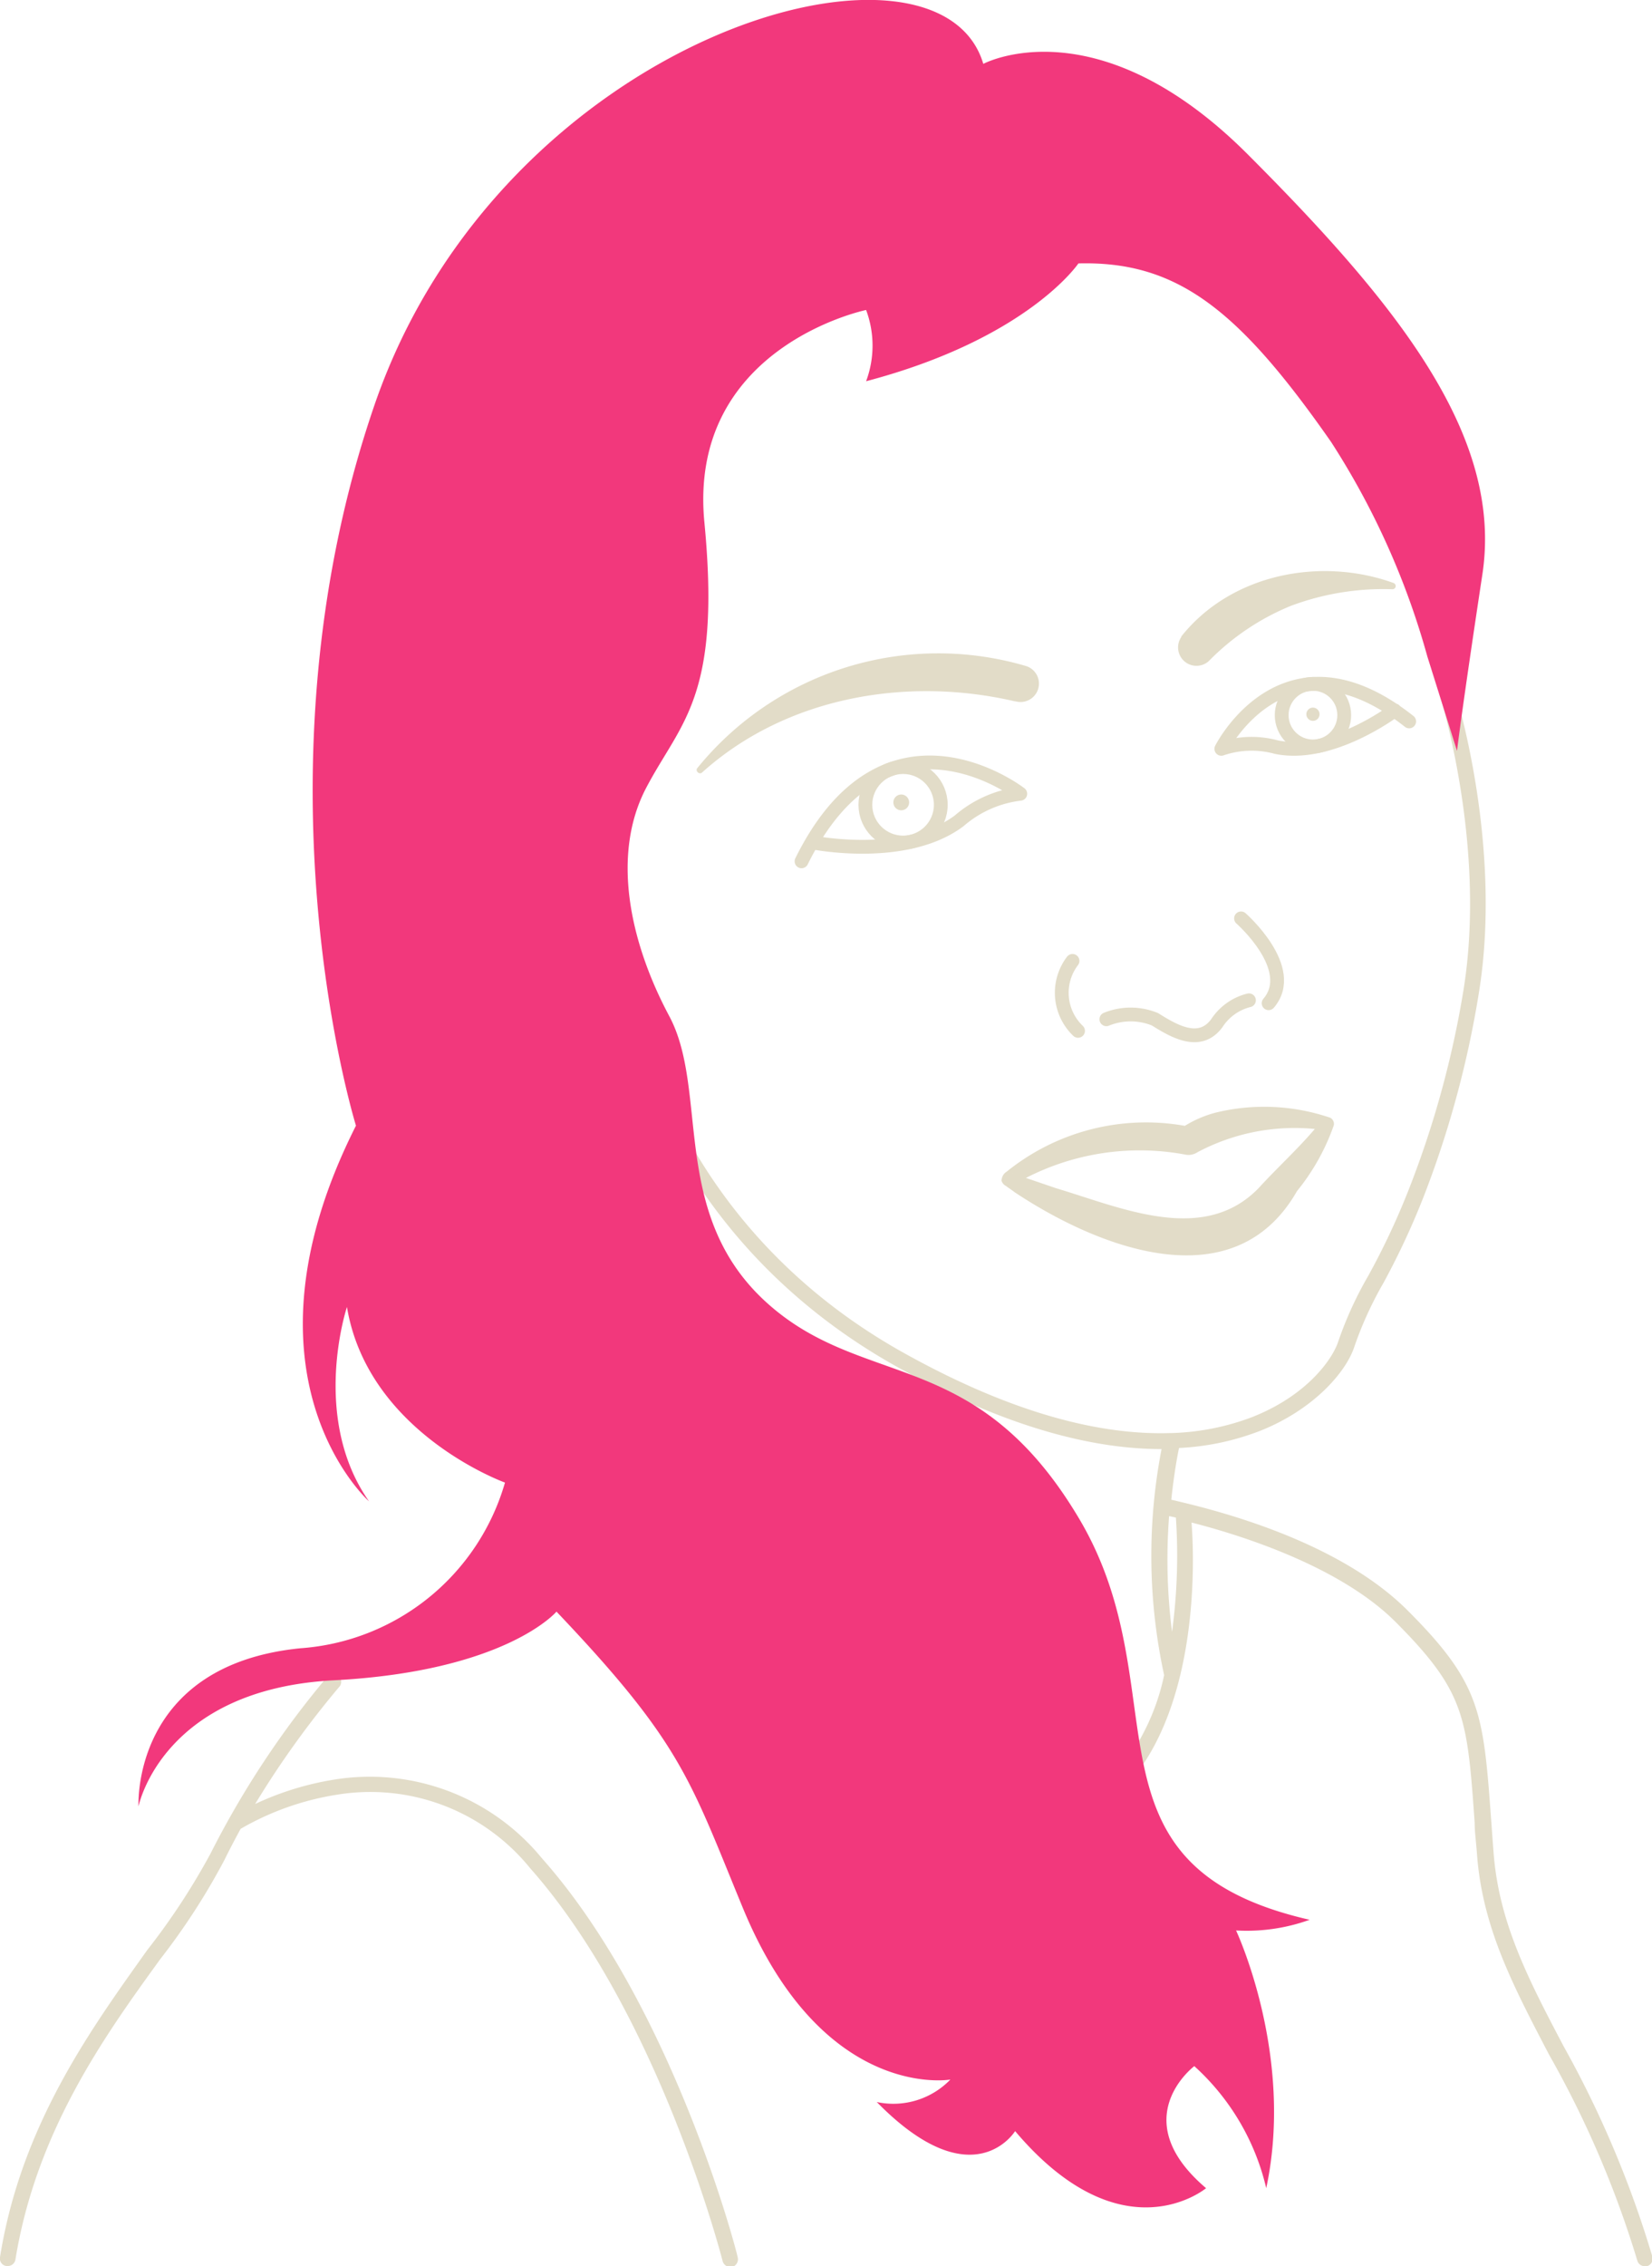 <svg xmlns="http://www.w3.org/2000/svg" viewBox="0 0 89.8 123.11"><defs><style>.cls-1{fill:#e2dcc8;}.cls-2{fill:#f2387c;}.cls-3{fill:none;stroke:#e2dcc8;stroke-linecap:round;stroke-linejoin:round;stroke-width:0.75px;}</style></defs><g id="Layer_2" data-name="Layer 2"><g id="Layer_1-2" data-name="Layer 1"><path class="cls-1" d="M48.67,74.2c6.11,3.43,10.88,4.52,14.47,4.52h0A30.53,30.53,0,0,0,63.28,91a12.18,12.18,0,0,1-2.92,5.71.43.43,0,0,0,0,.6.42.42,0,0,0,.29.12.42.42,0,0,0,.3-.12c4.19-4.23,4-12.32,3.82-14.6,2.7.69,8.07,2.38,11.09,5.4,3.79,3.8,3.89,5.16,4.3,10.9,0,.55.09,1.14.13,1.77.31,4,2,7.16,3.91,10.83A54.67,54.67,0,0,1,89,122.8a.42.42,0,0,0,.41.31l.11,0a.42.42,0,0,0,.3-.52A56.39,56.39,0,0,0,85,111.17c-1.89-3.59-3.52-6.7-3.81-10.51-.05-.63-.09-1.21-.13-1.76-.43-5.85-.54-7.42-4.56-11.43s-11.15-5.6-12.83-6c.14-1.34.32-2.34.42-2.81a14,14,0,0,0,4.38-.92c2.9-1.14,4.71-3.19,5.16-4.61a19.91,19.91,0,0,1,1.58-3.45A41.44,41.44,0,0,0,77.39,65a54.35,54.35,0,0,0,3-11.07c1.32-8.14-1.31-16.43-1.34-16.51a.41.41,0,0,0-.53-.27.42.42,0,0,0-.27.53c0,.08,2.59,8.18,1.3,16.12a53,53,0,0,1-3,10.89,39.93,39.93,0,0,1-2.17,4.61,20.15,20.15,0,0,0-1.64,3.59c-.29.89-1.63,2.89-4.67,4.09a13.41,13.41,0,0,1-4.39.87h-.08c-3.51.11-8.29-.89-14.57-4.41-11.81-6.63-14-17.39-14-17.5a.41.41,0,0,0-.49-.33.42.42,0,0,0-.34.49C34.23,56.23,36.5,67.37,48.67,74.2Zm15.25,8.24a31,31,0,0,1-.21,6.21,31,31,0,0,1-.16-6.29Z"/><path class="cls-1" d="M.35,123.1H.42a.42.42,0,0,0,.42-.36c1.14-7,4.87-12.17,7.87-16.31a36.55,36.55,0,0,0,3.49-5.39c.28-.57.58-1.14.88-1.69a15.12,15.12,0,0,1,5.27-1.86,11.18,11.18,0,0,1,10.47,4c7,7.9,10.43,21.21,10.46,21.34a.43.43,0,0,0,.41.32h.11a.43.43,0,0,0,.3-.52c0-.13-3.48-13.63-10.65-21.69A12.09,12.09,0,0,0,18.2,96.67,16.06,16.06,0,0,0,13.87,98a50.32,50.32,0,0,1,4.61-6.41.43.43,0,0,0-.64-.56,49.83,49.83,0,0,0-6.4,9.67A37,37,0,0,1,8,105.94c-3,4.22-6.85,9.46-8,16.68A.41.41,0,0,0,.35,123.1Z"/><path class="cls-2" d="M58.62,14.31s-2.74,4.08-11.54,6.4a5.53,5.53,0,0,0,0-3.87s-9.71,2-8.79,11.54S37,39.22,35.12,42.81s-.92,8.31,1.26,12.39,0,10.76,5.28,15.55,11.4,2.32,17,11.75-.45,18.83,12.53,21.79a10.09,10.09,0,0,1-4,.58s3.19,6.77,1.64,14a12.89,12.89,0,0,0-3.91-6.63s-3.8,2.86.64,6.63c0,0-4.54,3.8-10.38-3.1,0,0-2.29,3.75-7.52-1.58a4.31,4.31,0,0,0,4-1.22s-6.92,1.21-11.27-9.3c-2.89-7-3.31-8.94-10.14-16.12,0,0-2.74,3.24-12.1,3.73S7.53,98.13,7.53,98.13s-.42-7.67,8.8-8.59a12.49,12.49,0,0,0,11.12-9S20,77.86,18.86,71c0,0-2,6,1.2,10.56,0,0-7.6-6.76-.71-20.41,0,0-5.91-19,1-39.13S51-4.83,53.45,3.47c0,0,6.16-3.31,14.39,4.93S81.71,23.74,80.58,31.2s-1.38,9.59-1.38,9.59l-1.61-5.12A42.12,42.12,0,0,0,72.35,24C67.35,16.84,64,14.17,58.62,14.31Z"/><path class="cls-1" d="M64.21,34.58c2.71-3.41,7.58-4.34,11.54-2.91a.18.18,0,0,1,.11.22.18.18,0,0,1-.18.12,14.32,14.32,0,0,0-5.53.91,13.31,13.31,0,0,0-4.45,3,1,1,0,0,1-1.49-1.31Z"/><path class="cls-1" d="M55.17,38.1c-5.88-1.37-12.44-.24-17,3.86-.15.15-.4-.08-.26-.24a16.87,16.87,0,0,1,17.89-5.53,1,1,0,0,1-.59,1.91Z"/><path class="cls-3" d="M43.57,46.79c4.61-9.33,11.89-3.67,11.89-3.67a6.19,6.19,0,0,0-3.32,1.47c-2.94,2.2-8,1.17-8,1.17"/><circle class="cls-3" cx="49.09" cy="43.72" r="2.05"/><circle class="cls-1" cx="48.99" cy="43.59" r="0.43"/><path class="cls-3" d="M76.6,39.19c-6.77-5.35-10.21,1.49-10.21,1.49a5.07,5.07,0,0,1,3-.09c3,.6,6.42-2,6.42-2"/><circle class="cls-3" cx="71.37" cy="38.85" r="1.7"/><circle class="cls-1" cx="71.37" cy="38.8" r="0.36"/><path class="cls-3" d="M67.46,49.89s3.11,2.73,1.5,4.61"/><path class="cls-3" d="M67.89,54.34a2.92,2.92,0,0,0-1.75,1.25c-.93,1.25-2.32.43-3.36-.22a3.5,3.5,0,0,0-2.64,0"/><path class="cls-3" d="M58.3,52.2A2.86,2.86,0,0,0,58.6,56"/><path class="cls-1" d="M54.45,64.09a.56.56,0,0,1,.27-.44,12.06,12.06,0,0,1,10-2.43l-.63.15a6.13,6.13,0,0,1,2-.93,11.12,11.12,0,0,1,6.13.25.37.37,0,0,1,.28.45,11.88,11.88,0,0,1-2,3.57c-3.43,6-10.82,3.06-15.34.06-.11-.09-.36-.25-.47-.34a.47.47,0,0,1-.26-.34Zm.74-.07c0-.11-.15-.31-.15-.28l.26.09,2.11.72c3.55,1.06,8,3.08,11,0,1.1-1.21,2.42-2.38,3.43-3.67,0,0,.28.54.26.53a11.25,11.25,0,0,0-7,1.18.89.89,0,0,1-.63.14,13.52,13.52,0,0,0-9.2,1.53l-.07,0h0a.31.31,0,0,0,.09-.3Z"/></g></g></svg>